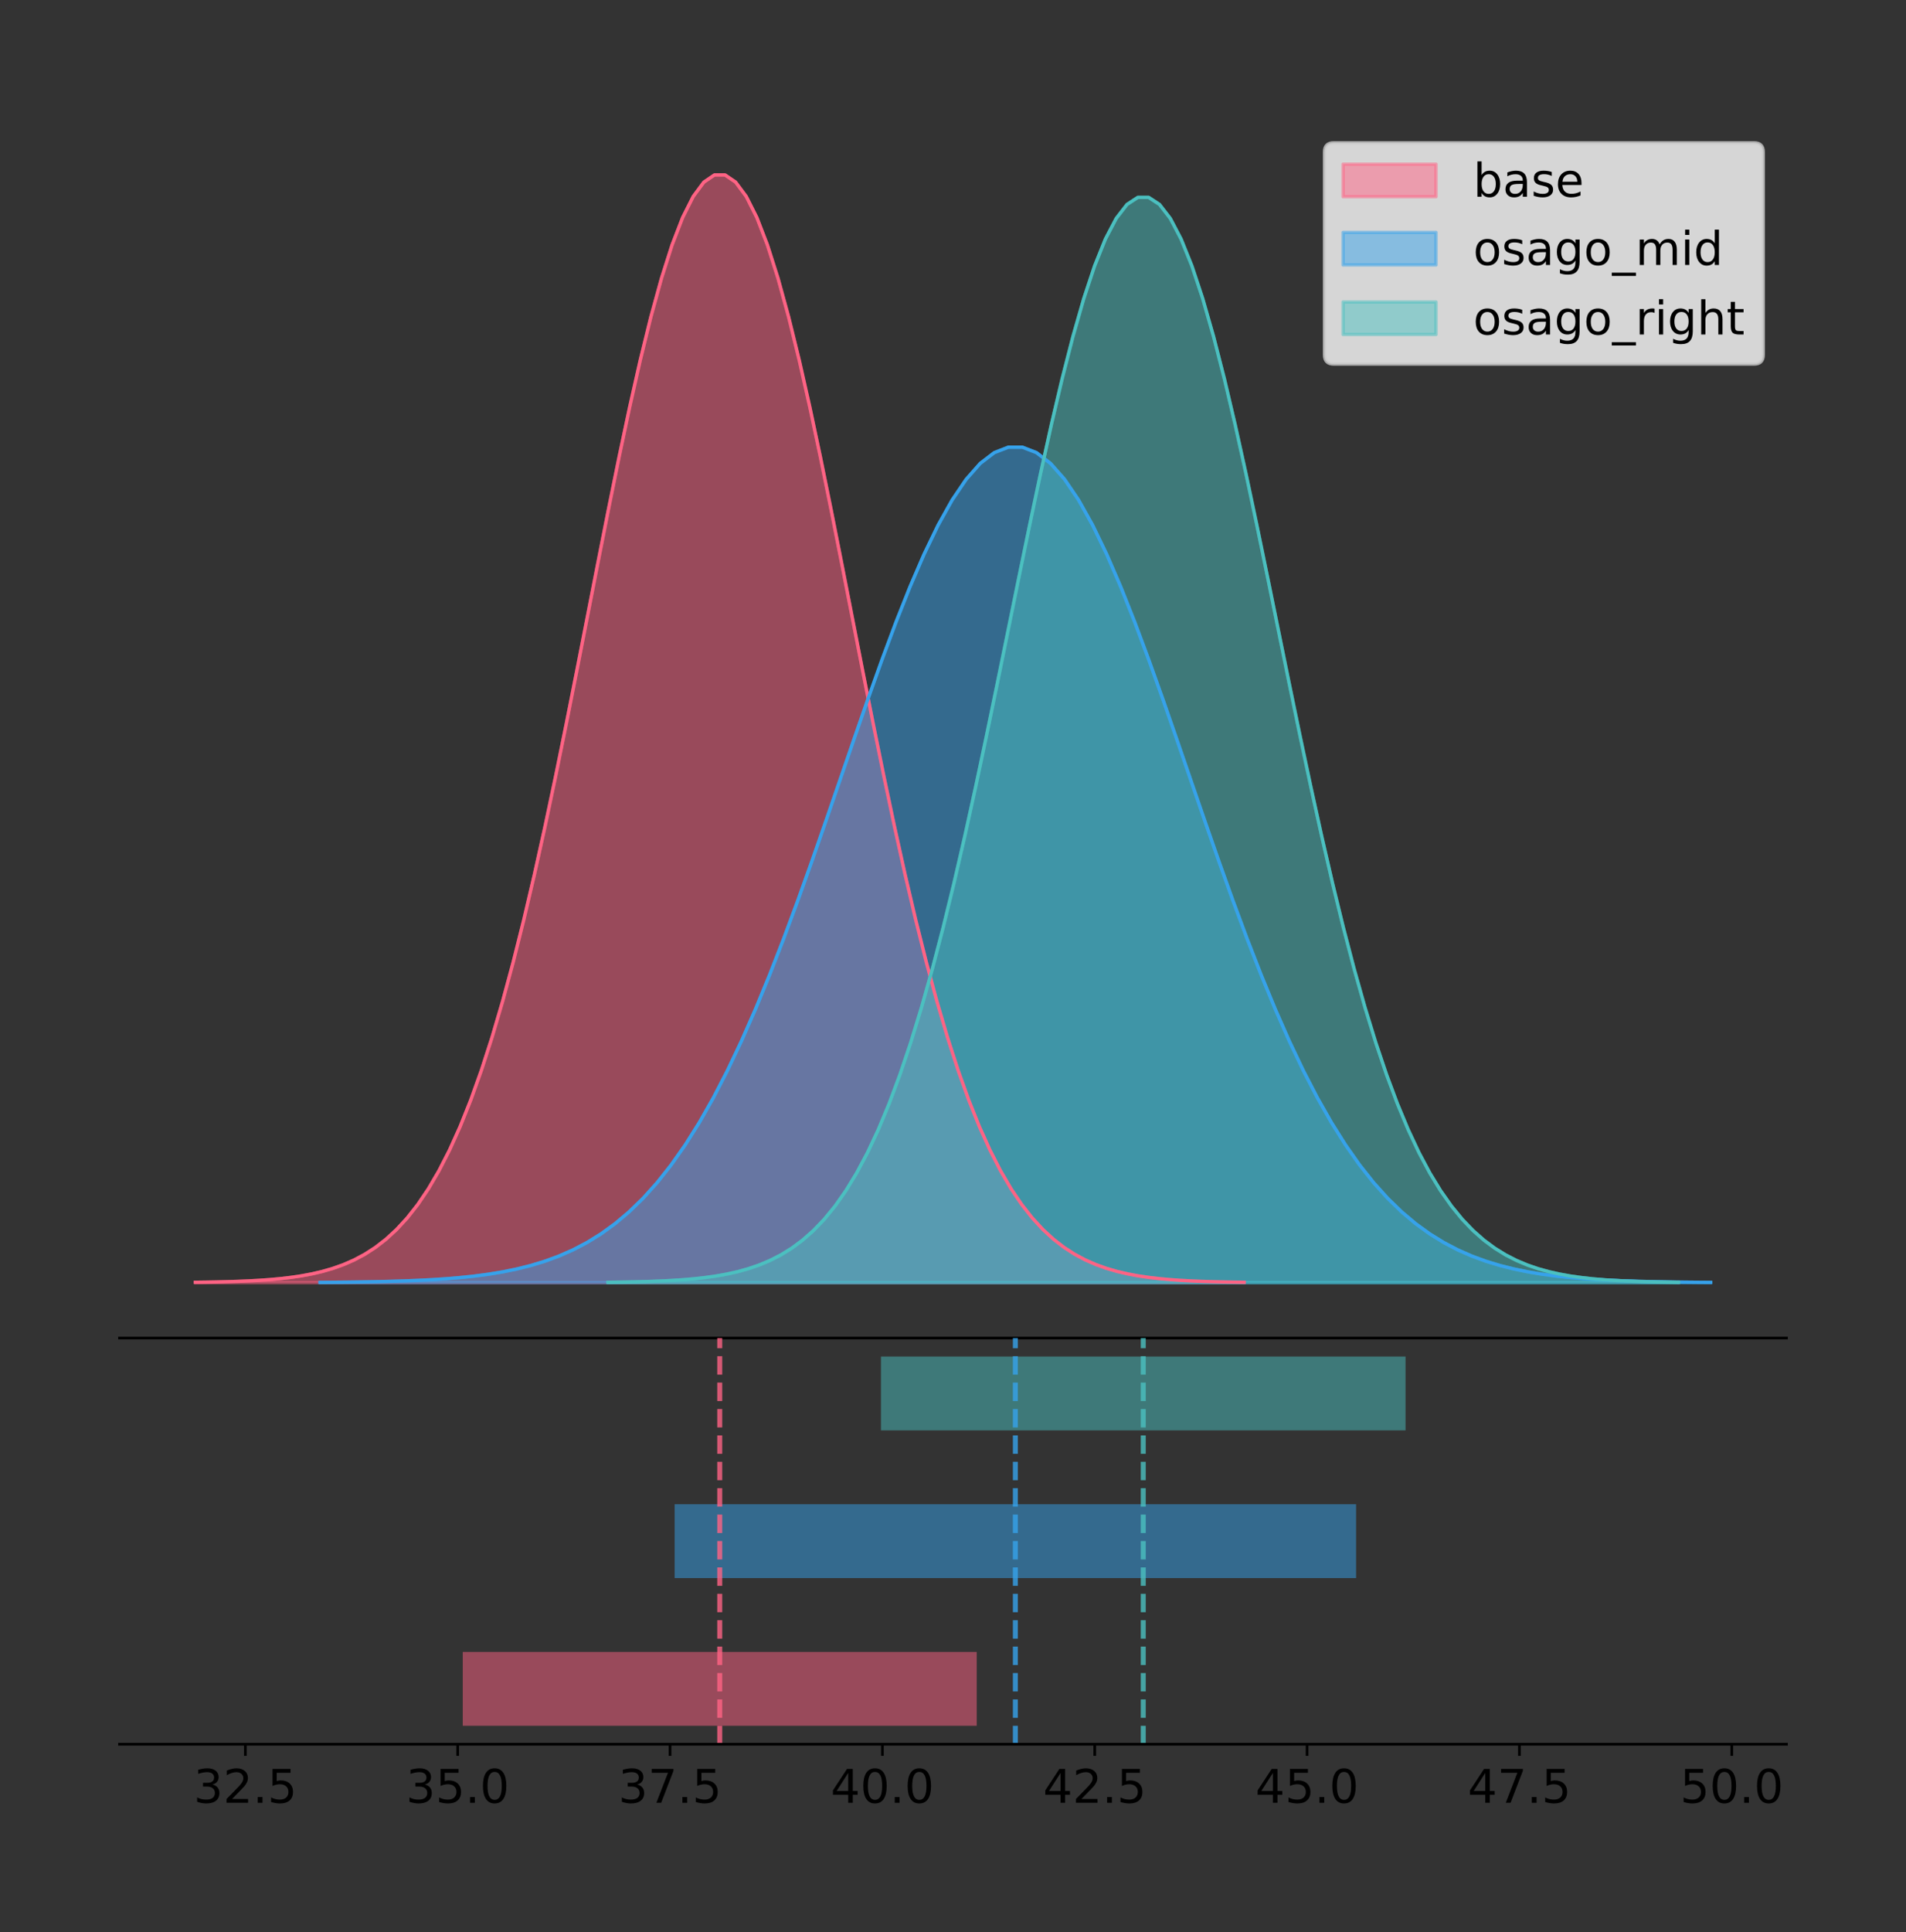 <?xml version="1.0" encoding="utf-8" standalone="no"?>
<!DOCTYPE svg PUBLIC "-//W3C//DTD SVG 1.1//EN"
  "http://www.w3.org/Graphics/SVG/1.1/DTD/svg11.dtd">
<!-- Created with matplotlib (https://matplotlib.org/) -->
<svg height="581.789pt" version="1.1" viewBox="0 0 574.2 581.789" width="574.2pt" xmlns="http://www.w3.org/2000/svg" xmlns:xlink="http://www.w3.org/1999/xlink">
 <rect x="0" y="0" width="574.2" height="581.789" fill="#333333" stroke="none"/>
 <defs>
  <style type="text/css">
*{stroke-linecap:butt;stroke-linejoin:round;}
  </style>
 </defs>
 <g id="figure_1">
  <g id="patch_1">
   <path d="M 0 581.789 
L 574.2 581.789 
L 574.2 0 
L 0 0 
z
" style="fill:none;"/>
  </g>
  <g id="axes_1">
   <g id="patch_2">
    <path d="M 36 402.93 
L 538.2 402.93 
L 538.2 36 
L 36 36 
z
" style="fill:none;"/>
   </g>
   <g id="PolyCollection_1">
    <defs>
     <path d="M 58.827 -195.538 
L 58.827 -195.65 
L 62.019 -195.692 
L 65.211 -195.749 
L 68.403 -195.825 
L 71.595 -195.925 
L 74.787 -196.058 
L 77.979 -196.23 
L 81.171 -196.455 
L 84.363 -196.744 
L 87.555 -197.115 
L 90.747 -197.585 
L 93.939 -198.179 
L 97.131 -198.923 
L 100.323 -199.848 
L 103.515 -200.99 
L 106.707 -202.39 
L 109.898 -204.093 
L 113.09 -206.151 
L 116.282 -208.617 
L 119.474 -211.552 
L 122.666 -215.017 
L 125.858 -219.078 
L 129.05 -223.801 
L 132.242 -229.25 
L 135.434 -235.488 
L 138.626 -242.572 
L 141.818 -250.552 
L 145.01 -259.468 
L 148.202 -269.344 
L 151.394 -280.192 
L 154.586 -292.002 
L 157.778 -304.744 
L 160.97 -318.365 
L 164.162 -332.786 
L 167.354 -347.901 
L 170.545 -363.58 
L 173.737 -379.667 
L 176.929 -395.98 
L 180.121 -412.318 
L 183.313 -428.462 
L 186.505 -444.18 
L 189.697 -459.23 
L 192.889 -473.372 
L 196.081 -486.366 
L 199.273 -497.987 
L 202.465 -508.025 
L 205.657 -516.294 
L 208.849 -522.64 
L 212.041 -526.94 
L 215.233 -529.111 
L 218.425 -529.111 
L 221.617 -526.94 
L 224.809 -522.64 
L 228.001 -516.294 
L 231.193 -508.025 
L 234.384 -497.987 
L 237.576 -486.366 
L 240.768 -473.372 
L 243.96 -459.23 
L 247.152 -444.18 
L 250.344 -428.462 
L 253.536 -412.318 
L 256.728 -395.98 
L 259.92 -379.667 
L 263.112 -363.58 
L 266.304 -347.901 
L 269.496 -332.786 
L 272.688 -318.365 
L 275.88 -304.744 
L 279.072 -292.002 
L 282.264 -280.192 
L 285.456 -269.344 
L 288.648 -259.468 
L 291.84 -250.552 
L 295.032 -242.572 
L 298.223 -235.488 
L 301.415 -229.25 
L 304.607 -223.801 
L 307.799 -219.078 
L 310.991 -215.017 
L 314.183 -211.552 
L 317.375 -208.617 
L 320.567 -206.151 
L 323.759 -204.093 
L 326.951 -202.39 
L 330.143 -200.99 
L 333.335 -199.848 
L 336.527 -198.923 
L 339.719 -198.179 
L 342.911 -197.585 
L 346.103 -197.115 
L 349.295 -196.744 
L 352.487 -196.455 
L 355.679 -196.23 
L 358.87 -196.058 
L 362.062 -195.925 
L 365.254 -195.825 
L 368.446 -195.749 
L 371.638 -195.692 
L 374.83 -195.65 
L 374.83 -195.538 
L 374.83 -195.538 
L 371.638 -195.538 
L 368.446 -195.538 
L 365.254 -195.538 
L 362.062 -195.538 
L 358.87 -195.538 
L 355.679 -195.538 
L 352.487 -195.538 
L 349.295 -195.538 
L 346.103 -195.538 
L 342.911 -195.538 
L 339.719 -195.538 
L 336.527 -195.538 
L 333.335 -195.538 
L 330.143 -195.538 
L 326.951 -195.538 
L 323.759 -195.538 
L 320.567 -195.538 
L 317.375 -195.538 
L 314.183 -195.538 
L 310.991 -195.538 
L 307.799 -195.538 
L 304.607 -195.538 
L 301.415 -195.538 
L 298.223 -195.538 
L 295.032 -195.538 
L 291.84 -195.538 
L 288.648 -195.538 
L 285.456 -195.538 
L 282.264 -195.538 
L 279.072 -195.538 
L 275.88 -195.538 
L 272.688 -195.538 
L 269.496 -195.538 
L 266.304 -195.538 
L 263.112 -195.538 
L 259.92 -195.538 
L 256.728 -195.538 
L 253.536 -195.538 
L 250.344 -195.538 
L 247.152 -195.538 
L 243.96 -195.538 
L 240.768 -195.538 
L 237.576 -195.538 
L 234.384 -195.538 
L 231.193 -195.538 
L 228.001 -195.538 
L 224.809 -195.538 
L 221.617 -195.538 
L 218.425 -195.538 
L 215.233 -195.538 
L 212.041 -195.538 
L 208.849 -195.538 
L 205.657 -195.538 
L 202.465 -195.538 
L 199.273 -195.538 
L 196.081 -195.538 
L 192.889 -195.538 
L 189.697 -195.538 
L 186.505 -195.538 
L 183.313 -195.538 
L 180.121 -195.538 
L 176.929 -195.538 
L 173.737 -195.538 
L 170.545 -195.538 
L 167.354 -195.538 
L 164.162 -195.538 
L 160.97 -195.538 
L 157.778 -195.538 
L 154.586 -195.538 
L 151.394 -195.538 
L 148.202 -195.538 
L 145.01 -195.538 
L 141.818 -195.538 
L 138.626 -195.538 
L 135.434 -195.538 
L 132.242 -195.538 
L 129.05 -195.538 
L 125.858 -195.538 
L 122.666 -195.538 
L 119.474 -195.538 
L 116.282 -195.538 
L 113.09 -195.538 
L 109.898 -195.538 
L 106.707 -195.538 
L 103.515 -195.538 
L 100.323 -195.538 
L 97.131 -195.538 
L 93.939 -195.538 
L 90.747 -195.538 
L 87.555 -195.538 
L 84.363 -195.538 
L 81.171 -195.538 
L 77.979 -195.538 
L 74.787 -195.538 
L 71.595 -195.538 
L 68.403 -195.538 
L 65.211 -195.538 
L 62.019 -195.538 
L 58.827 -195.538 
z
" id="mf82c17cb49" style="stroke:#ff6384;stroke-opacity:0.5;"/>
    </defs>
    <g clip-path="url(#p38c14521b7)">
     <use style="fill:#ff6384;fill-opacity:0.5;stroke:#ff6384;stroke-opacity:0.5;" x="0" xlink:href="#mf82c17cb49" y="581.789"/>
    </g>
   </g>
   <g id="PolyCollection_2">
    <defs>
     <path d="M 96.403 -195.538 
L 96.403 -195.622 
L 100.635 -195.654 
L 104.867 -195.697 
L 109.099 -195.754 
L 113.331 -195.83 
L 117.563 -195.93 
L 121.795 -196.06 
L 126.027 -196.23 
L 130.259 -196.448 
L 134.491 -196.727 
L 138.723 -197.082 
L 142.955 -197.53 
L 147.187 -198.091 
L 151.419 -198.789 
L 155.651 -199.65 
L 159.883 -200.706 
L 164.115 -201.991 
L 168.347 -203.542 
L 172.579 -205.403 
L 176.811 -207.616 
L 181.043 -210.23 
L 185.275 -213.293 
L 189.507 -216.855 
L 193.739 -220.965 
L 197.971 -225.67 
L 202.203 -231.013 
L 206.435 -237.032 
L 210.667 -243.756 
L 214.899 -251.205 
L 219.131 -259.387 
L 223.363 -268.295 
L 227.595 -277.906 
L 231.827 -288.179 
L 236.059 -299.055 
L 240.291 -310.456 
L 244.523 -322.282 
L 248.755 -334.415 
L 252.987 -346.719 
L 257.219 -359.042 
L 261.451 -371.218 
L 265.683 -383.073 
L 269.915 -394.425 
L 274.148 -405.091 
L 278.38 -414.891 
L 282.612 -423.656 
L 286.844 -431.227 
L 291.076 -437.464 
L 295.308 -442.25 
L 299.54 -445.494 
L 303.772 -447.131 
L 308.004 -447.131 
L 312.236 -445.494 
L 316.468 -442.25 
L 320.7 -437.464 
L 324.932 -431.227 
L 329.164 -423.656 
L 333.396 -414.891 
L 337.628 -405.091 
L 341.86 -394.425 
L 346.092 -383.073 
L 350.324 -371.218 
L 354.556 -359.042 
L 358.788 -346.719 
L 363.02 -334.415 
L 367.252 -322.282 
L 371.484 -310.456 
L 375.716 -299.055 
L 379.948 -288.179 
L 384.18 -277.906 
L 388.412 -268.295 
L 392.644 -259.387 
L 396.876 -251.205 
L 401.108 -243.756 
L 405.34 -237.032 
L 409.572 -231.013 
L 413.804 -225.67 
L 418.036 -220.965 
L 422.268 -216.855 
L 426.5 -213.293 
L 430.732 -210.23 
L 434.964 -207.616 
L 439.196 -205.403 
L 443.428 -203.542 
L 447.66 -201.991 
L 451.892 -200.706 
L 456.124 -199.65 
L 460.356 -198.789 
L 464.588 -198.091 
L 468.82 -197.53 
L 473.053 -197.082 
L 477.285 -196.727 
L 481.517 -196.448 
L 485.749 -196.23 
L 489.981 -196.06 
L 494.213 -195.93 
L 498.445 -195.83 
L 502.677 -195.754 
L 506.909 -195.697 
L 511.141 -195.654 
L 515.373 -195.622 
L 515.373 -195.538 
L 515.373 -195.538 
L 511.141 -195.538 
L 506.909 -195.538 
L 502.677 -195.538 
L 498.445 -195.538 
L 494.213 -195.538 
L 489.981 -195.538 
L 485.749 -195.538 
L 481.517 -195.538 
L 477.285 -195.538 
L 473.053 -195.538 
L 468.82 -195.538 
L 464.588 -195.538 
L 460.356 -195.538 
L 456.124 -195.538 
L 451.892 -195.538 
L 447.66 -195.538 
L 443.428 -195.538 
L 439.196 -195.538 
L 434.964 -195.538 
L 430.732 -195.538 
L 426.5 -195.538 
L 422.268 -195.538 
L 418.036 -195.538 
L 413.804 -195.538 
L 409.572 -195.538 
L 405.34 -195.538 
L 401.108 -195.538 
L 396.876 -195.538 
L 392.644 -195.538 
L 388.412 -195.538 
L 384.18 -195.538 
L 379.948 -195.538 
L 375.716 -195.538 
L 371.484 -195.538 
L 367.252 -195.538 
L 363.02 -195.538 
L 358.788 -195.538 
L 354.556 -195.538 
L 350.324 -195.538 
L 346.092 -195.538 
L 341.86 -195.538 
L 337.628 -195.538 
L 333.396 -195.538 
L 329.164 -195.538 
L 324.932 -195.538 
L 320.7 -195.538 
L 316.468 -195.538 
L 312.236 -195.538 
L 308.004 -195.538 
L 303.772 -195.538 
L 299.54 -195.538 
L 295.308 -195.538 
L 291.076 -195.538 
L 286.844 -195.538 
L 282.612 -195.538 
L 278.38 -195.538 
L 274.148 -195.538 
L 269.915 -195.538 
L 265.683 -195.538 
L 261.451 -195.538 
L 257.219 -195.538 
L 252.987 -195.538 
L 248.755 -195.538 
L 244.523 -195.538 
L 240.291 -195.538 
L 236.059 -195.538 
L 231.827 -195.538 
L 227.595 -195.538 
L 223.363 -195.538 
L 219.131 -195.538 
L 214.899 -195.538 
L 210.667 -195.538 
L 206.435 -195.538 
L 202.203 -195.538 
L 197.971 -195.538 
L 193.739 -195.538 
L 189.507 -195.538 
L 185.275 -195.538 
L 181.043 -195.538 
L 176.811 -195.538 
L 172.579 -195.538 
L 168.347 -195.538 
L 164.115 -195.538 
L 159.883 -195.538 
L 155.651 -195.538 
L 151.419 -195.538 
L 147.187 -195.538 
L 142.955 -195.538 
L 138.723 -195.538 
L 134.491 -195.538 
L 130.259 -195.538 
L 126.027 -195.538 
L 121.795 -195.538 
L 117.563 -195.538 
L 113.331 -195.538 
L 109.099 -195.538 
L 104.867 -195.538 
L 100.635 -195.538 
L 96.403 -195.538 
z
" id="mfc9907e28f" style="stroke:#36a2eb;stroke-opacity:0.5;"/>
    </defs>
    <g clip-path="url(#p38c14521b7)">
     <use style="fill:#36a2eb;fill-opacity:0.5;stroke:#36a2eb;stroke-opacity:0.5;" x="0" xlink:href="#mfc9907e28f" y="581.789"/>
    </g>
   </g>
   <g id="PolyCollection_3">
    <defs>
     <path d="M 183.148 -195.538 
L 183.148 -195.648 
L 186.405 -195.689 
L 189.663 -195.745 
L 192.921 -195.819 
L 196.179 -195.917 
L 199.437 -196.047 
L 202.695 -196.216 
L 205.953 -196.436 
L 209.211 -196.72 
L 212.469 -197.083 
L 215.727 -197.544 
L 218.985 -198.126 
L 222.242 -198.854 
L 225.5 -199.761 
L 228.758 -200.88 
L 232.016 -202.251 
L 235.274 -203.92 
L 238.532 -205.936 
L 241.79 -208.352 
L 245.048 -211.227 
L 248.306 -214.623 
L 251.564 -218.601 
L 254.822 -223.228 
L 258.079 -228.567 
L 261.337 -234.679 
L 264.595 -241.62 
L 267.853 -249.439 
L 271.111 -258.173 
L 274.369 -267.85 
L 277.627 -278.478 
L 280.885 -290.049 
L 284.143 -302.533 
L 287.401 -315.879 
L 290.659 -330.007 
L 293.916 -344.816 
L 297.174 -360.178 
L 300.432 -375.939 
L 303.69 -391.922 
L 306.948 -407.929 
L 310.206 -423.747 
L 313.464 -439.146 
L 316.722 -453.892 
L 319.98 -467.747 
L 323.238 -480.478 
L 326.496 -491.863 
L 329.753 -501.698 
L 333.011 -509.8 
L 336.269 -516.017 
L 339.527 -520.23 
L 342.785 -522.357 
L 346.043 -522.357 
L 349.301 -520.23 
L 352.559 -516.017 
L 355.817 -509.8 
L 359.075 -501.698 
L 362.333 -491.863 
L 365.59 -480.478 
L 368.848 -467.747 
L 372.106 -453.892 
L 375.364 -439.146 
L 378.622 -423.747 
L 381.88 -407.929 
L 385.138 -391.922 
L 388.396 -375.939 
L 391.654 -360.178 
L 394.912 -344.816 
L 398.17 -330.007 
L 401.427 -315.879 
L 404.685 -302.533 
L 407.943 -290.049 
L 411.201 -278.478 
L 414.459 -267.85 
L 417.717 -258.173 
L 420.975 -249.439 
L 424.233 -241.62 
L 427.491 -234.679 
L 430.749 -228.567 
L 434.007 -223.228 
L 437.264 -218.601 
L 440.522 -214.623 
L 443.78 -211.227 
L 447.038 -208.352 
L 450.296 -205.936 
L 453.554 -203.92 
L 456.812 -202.251 
L 460.07 -200.88 
L 463.328 -199.761 
L 466.586 -198.854 
L 469.844 -198.126 
L 473.101 -197.544 
L 476.359 -197.083 
L 479.617 -196.72 
L 482.875 -196.436 
L 486.133 -196.216 
L 489.391 -196.047 
L 492.649 -195.917 
L 495.907 -195.819 
L 499.165 -195.745 
L 502.423 -195.689 
L 505.681 -195.648 
L 505.681 -195.538 
L 505.681 -195.538 
L 502.423 -195.538 
L 499.165 -195.538 
L 495.907 -195.538 
L 492.649 -195.538 
L 489.391 -195.538 
L 486.133 -195.538 
L 482.875 -195.538 
L 479.617 -195.538 
L 476.359 -195.538 
L 473.101 -195.538 
L 469.844 -195.538 
L 466.586 -195.538 
L 463.328 -195.538 
L 460.07 -195.538 
L 456.812 -195.538 
L 453.554 -195.538 
L 450.296 -195.538 
L 447.038 -195.538 
L 443.78 -195.538 
L 440.522 -195.538 
L 437.264 -195.538 
L 434.007 -195.538 
L 430.749 -195.538 
L 427.491 -195.538 
L 424.233 -195.538 
L 420.975 -195.538 
L 417.717 -195.538 
L 414.459 -195.538 
L 411.201 -195.538 
L 407.943 -195.538 
L 404.685 -195.538 
L 401.427 -195.538 
L 398.17 -195.538 
L 394.912 -195.538 
L 391.654 -195.538 
L 388.396 -195.538 
L 385.138 -195.538 
L 381.88 -195.538 
L 378.622 -195.538 
L 375.364 -195.538 
L 372.106 -195.538 
L 368.848 -195.538 
L 365.59 -195.538 
L 362.333 -195.538 
L 359.075 -195.538 
L 355.817 -195.538 
L 352.559 -195.538 
L 349.301 -195.538 
L 346.043 -195.538 
L 342.785 -195.538 
L 339.527 -195.538 
L 336.269 -195.538 
L 333.011 -195.538 
L 329.753 -195.538 
L 326.496 -195.538 
L 323.238 -195.538 
L 319.98 -195.538 
L 316.722 -195.538 
L 313.464 -195.538 
L 310.206 -195.538 
L 306.948 -195.538 
L 303.69 -195.538 
L 300.432 -195.538 
L 297.174 -195.538 
L 293.916 -195.538 
L 290.659 -195.538 
L 287.401 -195.538 
L 284.143 -195.538 
L 280.885 -195.538 
L 277.627 -195.538 
L 274.369 -195.538 
L 271.111 -195.538 
L 267.853 -195.538 
L 264.595 -195.538 
L 261.337 -195.538 
L 258.079 -195.538 
L 254.822 -195.538 
L 251.564 -195.538 
L 248.306 -195.538 
L 245.048 -195.538 
L 241.79 -195.538 
L 238.532 -195.538 
L 235.274 -195.538 
L 232.016 -195.538 
L 228.758 -195.538 
L 225.5 -195.538 
L 222.242 -195.538 
L 218.985 -195.538 
L 215.727 -195.538 
L 212.469 -195.538 
L 209.211 -195.538 
L 205.953 -195.538 
L 202.695 -195.538 
L 199.437 -195.538 
L 196.179 -195.538 
L 192.921 -195.538 
L 189.663 -195.538 
L 186.405 -195.538 
L 183.148 -195.538 
z
" id="m8d8c937b98" style="stroke:#4bc0c0;stroke-opacity:0.5;"/>
    </defs>
    <g clip-path="url(#p38c14521b7)">
     <use style="fill:#4bc0c0;fill-opacity:0.5;stroke:#4bc0c0;stroke-opacity:0.5;" x="0" xlink:href="#m8d8c937b98" y="581.789"/>
    </g>
   </g>
   <g id="line2d_1">
    <path clip-path="url(#p38c14521b7)" d="M 58.827 386.139 
L 62.019 386.097 
L 65.211 386.04 
L 68.403 385.965 
L 71.595 385.864 
L 74.787 385.732 
L 77.979 385.559 
L 81.171 385.334 
L 84.363 385.045 
L 87.555 384.675 
L 90.747 384.204 
L 93.939 383.61 
L 97.131 382.867 
L 100.323 381.941 
L 103.515 380.799 
L 106.707 379.399 
L 109.898 377.696 
L 113.09 375.639 
L 116.282 373.172 
L 119.474 370.238 
L 122.666 366.772 
L 125.858 362.711 
L 129.05 357.989 
L 132.242 352.539 
L 135.434 346.301 
L 138.626 339.217 
L 141.818 331.237 
L 145.01 322.322 
L 148.202 312.445 
L 151.394 301.597 
L 154.586 289.787 
L 157.778 277.045 
L 160.97 263.424 
L 164.162 249.004 
L 167.354 233.888 
L 170.545 218.209 
L 173.737 202.123 
L 176.929 185.809 
L 180.121 169.471 
L 183.313 153.327 
L 186.505 137.61 
L 189.697 122.559 
L 192.889 108.418 
L 196.081 95.423 
L 199.273 83.803 
L 202.465 73.765 
L 205.657 65.495 
L 208.849 59.15 
L 212.041 54.85 
L 215.233 52.679 
L 218.425 52.679 
L 221.617 54.85 
L 224.809 59.15 
L 228.001 65.495 
L 231.193 73.765 
L 234.384 83.803 
L 237.576 95.423 
L 240.768 108.418 
L 243.96 122.559 
L 247.152 137.61 
L 250.344 153.327 
L 253.536 169.471 
L 256.728 185.809 
L 259.92 202.123 
L 263.112 218.209 
L 266.304 233.888 
L 269.496 249.004 
L 272.688 263.424 
L 275.88 277.045 
L 279.072 289.787 
L 282.264 301.597 
L 285.456 312.445 
L 288.648 322.322 
L 291.84 331.237 
L 295.032 339.217 
L 298.223 346.301 
L 301.415 352.539 
L 304.607 357.989 
L 307.799 362.711 
L 310.991 366.772 
L 314.183 370.238 
L 317.375 373.172 
L 320.567 375.639 
L 323.759 377.696 
L 326.951 379.399 
L 330.143 380.799 
L 333.335 381.941 
L 336.527 382.867 
L 339.719 383.61 
L 342.911 384.204 
L 346.103 384.675 
L 349.295 385.045 
L 352.487 385.334 
L 355.679 385.559 
L 358.87 385.732 
L 362.062 385.864 
L 365.254 385.965 
L 368.446 386.04 
L 371.638 386.097 
L 374.83 386.139 
" style="fill:none;stroke:#ff6384;stroke-linecap:square;"/>
   </g>
   <g id="line2d_2">
    <path clip-path="url(#p38c14521b7)" d="M 96.403 386.167 
L 100.635 386.135 
L 104.867 386.092 
L 109.099 386.035 
L 113.331 385.959 
L 117.563 385.859 
L 121.795 385.729 
L 126.027 385.56 
L 130.259 385.342 
L 134.491 385.062 
L 138.723 384.707 
L 142.955 384.259 
L 147.187 383.698 
L 151.419 383.001 
L 155.651 382.139 
L 159.883 381.083 
L 164.115 379.799 
L 168.347 378.247 
L 172.579 376.387 
L 176.811 374.173 
L 181.043 371.56 
L 185.275 368.497 
L 189.507 364.935 
L 193.739 360.825 
L 197.971 356.12 
L 202.203 350.776 
L 206.435 344.757 
L 210.667 338.033 
L 214.899 330.584 
L 219.131 322.402 
L 223.363 313.495 
L 227.595 303.884 
L 231.827 293.61 
L 236.059 282.734 
L 240.291 271.333 
L 244.523 259.507 
L 248.755 247.374 
L 252.987 235.07 
L 257.219 222.748 
L 261.451 210.571 
L 265.683 198.716 
L 269.915 187.365 
L 274.148 176.699 
L 278.38 166.898 
L 282.612 158.133 
L 286.844 150.562 
L 291.076 144.325 
L 295.308 139.539 
L 299.54 136.296 
L 303.772 134.658 
L 308.004 134.658 
L 312.236 136.296 
L 316.468 139.539 
L 320.7 144.325 
L 324.932 150.562 
L 329.164 158.133 
L 333.396 166.898 
L 337.628 176.699 
L 341.86 187.365 
L 346.092 198.716 
L 350.324 210.571 
L 354.556 222.748 
L 358.788 235.07 
L 363.02 247.374 
L 367.252 259.507 
L 371.484 271.333 
L 375.716 282.734 
L 379.948 293.61 
L 384.18 303.884 
L 388.412 313.495 
L 392.644 322.402 
L 396.876 330.584 
L 401.108 338.033 
L 405.34 344.757 
L 409.572 350.776 
L 413.804 356.12 
L 418.036 360.825 
L 422.268 364.935 
L 426.5 368.497 
L 430.732 371.56 
L 434.964 374.173 
L 439.196 376.387 
L 443.428 378.247 
L 447.66 379.799 
L 451.892 381.083 
L 456.124 382.139 
L 460.356 383.001 
L 464.588 383.698 
L 468.82 384.259 
L 473.053 384.707 
L 477.285 385.062 
L 481.517 385.342 
L 485.749 385.56 
L 489.981 385.729 
L 494.213 385.859 
L 498.445 385.959 
L 502.677 386.035 
L 506.909 386.092 
L 511.141 386.135 
L 515.373 386.167 
" style="fill:none;stroke:#36a2eb;stroke-linecap:square;"/>
   </g>
   <g id="line2d_3">
    <path clip-path="url(#p38c14521b7)" d="M 183.148 386.142 
L 186.405 386.1 
L 189.663 386.045 
L 192.921 385.97 
L 196.179 385.872 
L 199.437 385.742 
L 202.695 385.573 
L 205.953 385.353 
L 209.211 385.069 
L 212.469 384.707 
L 215.727 384.246 
L 218.985 383.664 
L 222.242 382.935 
L 225.5 382.029 
L 228.758 380.91 
L 232.016 379.538 
L 235.274 377.869 
L 238.532 375.854 
L 241.79 373.437 
L 245.048 370.562 
L 248.306 367.167 
L 251.564 363.188 
L 254.822 358.561 
L 258.079 353.222 
L 261.337 347.11 
L 264.595 340.169 
L 267.853 332.351 
L 271.111 323.616 
L 274.369 313.939 
L 277.627 303.311 
L 280.885 291.74 
L 284.143 279.256 
L 287.401 265.911 
L 290.659 251.782 
L 293.916 236.973 
L 297.174 221.611 
L 300.432 205.85 
L 303.69 189.867 
L 306.948 173.86 
L 310.206 158.043 
L 313.464 142.644 
L 316.722 127.898 
L 319.98 114.043 
L 323.238 101.311 
L 326.496 89.926 
L 329.753 80.091 
L 333.011 71.989 
L 336.269 65.772 
L 339.527 61.559 
L 342.785 59.432 
L 346.043 59.432 
L 349.301 61.559 
L 352.559 65.772 
L 355.817 71.989 
L 359.075 80.091 
L 362.333 89.926 
L 365.59 101.311 
L 368.848 114.043 
L 372.106 127.898 
L 375.364 142.644 
L 378.622 158.043 
L 381.88 173.86 
L 385.138 189.867 
L 388.396 205.85 
L 391.654 221.611 
L 394.912 236.973 
L 398.17 251.782 
L 401.427 265.911 
L 404.685 279.256 
L 407.943 291.74 
L 411.201 303.311 
L 414.459 313.939 
L 417.717 323.616 
L 420.975 332.351 
L 424.233 340.169 
L 427.491 347.11 
L 430.749 353.222 
L 434.007 358.561 
L 437.264 363.188 
L 440.522 367.167 
L 443.78 370.562 
L 447.038 373.437 
L 450.296 375.854 
L 453.554 377.869 
L 456.812 379.538 
L 460.07 380.91 
L 463.328 382.029 
L 466.586 382.935 
L 469.844 383.664 
L 473.101 384.246 
L 476.359 384.707 
L 479.617 385.069 
L 482.875 385.353 
L 486.133 385.573 
L 489.391 385.742 
L 492.649 385.872 
L 495.907 385.97 
L 499.165 386.045 
L 502.423 386.1 
L 505.681 386.142 
" style="fill:none;stroke:#4bc0c0;stroke-linecap:square;"/>
   </g>
   <g id="patch_3">
    <path d="M 36 402.93 
L 538.2 402.93 
" style="fill:none;stroke:#000000;stroke-linecap:square;stroke-linejoin:miter;stroke-width:0.8;"/>
   </g>
   <g id="legend_1">
    <g id="patch_4">
     <path d="M 401.814 109.627 
L 528.4 109.627 
Q 531.2 109.627 531.2 106.827 
L 531.2 45.8 
Q 531.2 43 528.4 43 
L 401.814 43 
Q 399.014 43 399.014 45.8 
L 399.014 106.827 
Q 399.014 109.627 401.814 109.627 
z
" style="fill:#ffffff;opacity:0.8;stroke:#cccccc;stroke-linejoin:miter;"/>
    </g>
    <g id="patch_5">
     <path d="M 404.614 59.238 
L 432.614 59.238 
L 432.614 49.438 
L 404.614 49.438 
z
" style="fill:#ff6384;opacity:0.5;stroke:#ff6384;stroke-linejoin:miter;"/>
    </g>
    <g id="text_1">
     <!-- base -->
     <defs>
      <path d="M 48.688 27.297 
Q 48.688 37.203 44.609 42.844 
Q 40.531 48.484 33.406 48.484 
Q 26.266 48.484 22.188 42.844 
Q 18.109 37.203 18.109 27.297 
Q 18.109 17.391 22.188 11.75 
Q 26.266 6.109 33.406 6.109 
Q 40.531 6.109 44.609 11.75 
Q 48.688 17.391 48.688 27.297 
z
M 18.109 46.391 
Q 20.953 51.266 25.266 53.625 
Q 29.594 56 35.594 56 
Q 45.562 56 51.781 48.094 
Q 58.016 40.188 58.016 27.297 
Q 58.016 14.406 51.781 6.484 
Q 45.562 -1.422 35.594 -1.422 
Q 29.594 -1.422 25.266 0.953 
Q 20.953 3.328 18.109 8.203 
L 18.109 0 
L 9.078 0 
L 9.078 75.984 
L 18.109 75.984 
z
" id="DejaVuSans-98"/>
      <path d="M 34.281 27.484 
Q 23.391 27.484 19.188 25 
Q 14.984 22.516 14.984 16.5 
Q 14.984 11.719 18.141 8.906 
Q 21.297 6.109 26.703 6.109 
Q 34.188 6.109 38.703 11.406 
Q 43.219 16.703 43.219 25.484 
L 43.219 27.484 
z
M 52.203 31.203 
L 52.203 0 
L 43.219 0 
L 43.219 8.297 
Q 40.141 3.328 35.547 0.953 
Q 30.953 -1.422 24.312 -1.422 
Q 15.922 -1.422 10.953 3.297 
Q 6 8.016 6 15.922 
Q 6 25.141 12.172 29.828 
Q 18.359 34.516 30.609 34.516 
L 43.219 34.516 
L 43.219 35.406 
Q 43.219 41.609 39.141 45 
Q 35.062 48.391 27.688 48.391 
Q 23 48.391 18.547 47.266 
Q 14.109 46.141 10.016 43.891 
L 10.016 52.203 
Q 14.938 54.109 19.578 55.047 
Q 24.219 56 28.609 56 
Q 40.484 56 46.344 49.844 
Q 52.203 43.703 52.203 31.203 
z
" id="DejaVuSans-97"/>
      <path d="M 44.281 53.078 
L 44.281 44.578 
Q 40.484 46.531 36.375 47.5 
Q 32.281 48.484 27.875 48.484 
Q 21.188 48.484 17.844 46.438 
Q 14.5 44.391 14.5 40.281 
Q 14.5 37.156 16.891 35.375 
Q 19.281 33.594 26.516 31.984 
L 29.594 31.297 
Q 39.156 29.25 43.188 25.516 
Q 47.219 21.781 47.219 15.094 
Q 47.219 7.469 41.188 3.016 
Q 35.156 -1.422 24.609 -1.422 
Q 20.219 -1.422 15.453 -0.562 
Q 10.688 0.297 5.422 2 
L 5.422 11.281 
Q 10.406 8.688 15.234 7.391 
Q 20.062 6.109 24.812 6.109 
Q 31.156 6.109 34.562 8.281 
Q 37.984 10.453 37.984 14.406 
Q 37.984 18.062 35.516 20.016 
Q 33.062 21.969 24.703 23.781 
L 21.578 24.516 
Q 13.234 26.266 9.516 29.906 
Q 5.812 33.547 5.812 39.891 
Q 5.812 47.609 11.281 51.797 
Q 16.75 56 26.812 56 
Q 31.781 56 36.172 55.266 
Q 40.578 54.547 44.281 53.078 
z
" id="DejaVuSans-115"/>
      <path d="M 56.203 29.594 
L 56.203 25.203 
L 14.891 25.203 
Q 15.484 15.922 20.484 11.062 
Q 25.484 6.203 34.422 6.203 
Q 39.594 6.203 44.453 7.469 
Q 49.312 8.734 54.109 11.281 
L 54.109 2.781 
Q 49.266 0.734 44.188 -0.344 
Q 39.109 -1.422 33.891 -1.422 
Q 20.797 -1.422 13.156 6.188 
Q 5.516 13.812 5.516 26.812 
Q 5.516 40.234 12.766 48.109 
Q 20.016 56 32.328 56 
Q 43.359 56 49.781 48.891 
Q 56.203 41.797 56.203 29.594 
z
M 47.219 32.234 
Q 47.125 39.594 43.094 43.984 
Q 39.062 48.391 32.422 48.391 
Q 24.906 48.391 20.391 44.141 
Q 15.875 39.891 15.188 32.172 
z
" id="DejaVuSans-101"/>
     </defs>
     <g transform="translate(443.814 59.238)scale(0.14 -0.14)">
      <use xlink:href="#DejaVuSans-98"/>
      <use x="63.477" xlink:href="#DejaVuSans-97"/>
      <use x="124.756" xlink:href="#DejaVuSans-115"/>
      <use x="176.855" xlink:href="#DejaVuSans-101"/>
     </g>
    </g>
    <g id="patch_6">
     <path d="M 404.614 79.787 
L 432.614 79.787 
L 432.614 69.987 
L 404.614 69.987 
z
" style="fill:#36a2eb;opacity:0.5;stroke:#36a2eb;stroke-linejoin:miter;"/>
    </g>
    <g id="text_2">
     <!-- osago_mid -->
     <defs>
      <path d="M 30.609 48.391 
Q 23.391 48.391 19.188 42.75 
Q 14.984 37.109 14.984 27.297 
Q 14.984 17.484 19.156 11.844 
Q 23.344 6.203 30.609 6.203 
Q 37.797 6.203 41.984 11.859 
Q 46.188 17.531 46.188 27.297 
Q 46.188 37.016 41.984 42.703 
Q 37.797 48.391 30.609 48.391 
z
M 30.609 56 
Q 42.328 56 49.016 48.375 
Q 55.719 40.766 55.719 27.297 
Q 55.719 13.875 49.016 6.219 
Q 42.328 -1.422 30.609 -1.422 
Q 18.844 -1.422 12.172 6.219 
Q 5.516 13.875 5.516 27.297 
Q 5.516 40.766 12.172 48.375 
Q 18.844 56 30.609 56 
z
" id="DejaVuSans-111"/>
      <path d="M 45.406 27.984 
Q 45.406 37.75 41.375 43.109 
Q 37.359 48.484 30.078 48.484 
Q 22.859 48.484 18.828 43.109 
Q 14.797 37.75 14.797 27.984 
Q 14.797 18.266 18.828 12.891 
Q 22.859 7.516 30.078 7.516 
Q 37.359 7.516 41.375 12.891 
Q 45.406 18.266 45.406 27.984 
z
M 54.391 6.781 
Q 54.391 -7.172 48.188 -13.984 
Q 42 -20.797 29.203 -20.797 
Q 24.469 -20.797 20.266 -20.094 
Q 16.062 -19.391 12.109 -17.922 
L 12.109 -9.188 
Q 16.062 -11.328 19.922 -12.344 
Q 23.781 -13.375 27.781 -13.375 
Q 36.625 -13.375 41.016 -8.766 
Q 45.406 -4.156 45.406 5.172 
L 45.406 9.625 
Q 42.625 4.781 38.281 2.391 
Q 33.938 0 27.875 0 
Q 17.828 0 11.672 7.656 
Q 5.516 15.328 5.516 27.984 
Q 5.516 40.672 11.672 48.328 
Q 17.828 56 27.875 56 
Q 33.938 56 38.281 53.609 
Q 42.625 51.219 45.406 46.391 
L 45.406 54.688 
L 54.391 54.688 
z
" id="DejaVuSans-103"/>
      <path d="M 50.984 -16.609 
L 50.984 -23.578 
L -0.984 -23.578 
L -0.984 -16.609 
z
" id="DejaVuSans-95"/>
      <path d="M 52 44.188 
Q 55.375 50.25 60.062 53.125 
Q 64.75 56 71.094 56 
Q 79.641 56 84.281 50.016 
Q 88.922 44.047 88.922 33.016 
L 88.922 0 
L 79.891 0 
L 79.891 32.719 
Q 79.891 40.578 77.094 44.375 
Q 74.312 48.188 68.609 48.188 
Q 61.625 48.188 57.562 43.547 
Q 53.516 38.922 53.516 30.906 
L 53.516 0 
L 44.484 0 
L 44.484 32.719 
Q 44.484 40.625 41.703 44.406 
Q 38.922 48.188 33.109 48.188 
Q 26.219 48.188 22.156 43.531 
Q 18.109 38.875 18.109 30.906 
L 18.109 0 
L 9.078 0 
L 9.078 54.688 
L 18.109 54.688 
L 18.109 46.188 
Q 21.188 51.219 25.484 53.609 
Q 29.781 56 35.688 56 
Q 41.656 56 45.828 52.969 
Q 50 49.953 52 44.188 
z
" id="DejaVuSans-109"/>
      <path d="M 9.422 54.688 
L 18.406 54.688 
L 18.406 0 
L 9.422 0 
z
M 9.422 75.984 
L 18.406 75.984 
L 18.406 64.594 
L 9.422 64.594 
z
" id="DejaVuSans-105"/>
      <path d="M 45.406 46.391 
L 45.406 75.984 
L 54.391 75.984 
L 54.391 0 
L 45.406 0 
L 45.406 8.203 
Q 42.578 3.328 38.25 0.953 
Q 33.938 -1.422 27.875 -1.422 
Q 17.969 -1.422 11.734 6.484 
Q 5.516 14.406 5.516 27.297 
Q 5.516 40.188 11.734 48.094 
Q 17.969 56 27.875 56 
Q 33.938 56 38.25 53.625 
Q 42.578 51.266 45.406 46.391 
z
M 14.797 27.297 
Q 14.797 17.391 18.875 11.75 
Q 22.953 6.109 30.078 6.109 
Q 37.203 6.109 41.297 11.75 
Q 45.406 17.391 45.406 27.297 
Q 45.406 37.203 41.297 42.844 
Q 37.203 48.484 30.078 48.484 
Q 22.953 48.484 18.875 42.844 
Q 14.797 37.203 14.797 27.297 
z
" id="DejaVuSans-100"/>
     </defs>
     <g transform="translate(443.814 79.787)scale(0.14 -0.14)">
      <use xlink:href="#DejaVuSans-111"/>
      <use x="61.182" xlink:href="#DejaVuSans-115"/>
      <use x="113.281" xlink:href="#DejaVuSans-97"/>
      <use x="174.561" xlink:href="#DejaVuSans-103"/>
      <use x="238.037" xlink:href="#DejaVuSans-111"/>
      <use x="299.219" xlink:href="#DejaVuSans-95"/>
      <use x="349.219" xlink:href="#DejaVuSans-109"/>
      <use x="446.631" xlink:href="#DejaVuSans-105"/>
      <use x="474.414" xlink:href="#DejaVuSans-100"/>
     </g>
    </g>
    <g id="patch_7">
     <path d="M 404.614 100.726 
L 432.614 100.726 
L 432.614 90.926 
L 404.614 90.926 
z
" style="fill:#4bc0c0;opacity:0.5;stroke:#4bc0c0;stroke-linejoin:miter;"/>
    </g>
    <g id="text_3">
     <!-- osago_right -->
     <defs>
      <path d="M 41.109 46.297 
Q 39.594 47.172 37.812 47.578 
Q 36.031 48 33.891 48 
Q 26.266 48 22.188 43.047 
Q 18.109 38.094 18.109 28.812 
L 18.109 0 
L 9.078 0 
L 9.078 54.688 
L 18.109 54.688 
L 18.109 46.188 
Q 20.953 51.172 25.484 53.578 
Q 30.031 56 36.531 56 
Q 37.453 56 38.578 55.875 
Q 39.703 55.766 41.062 55.516 
z
" id="DejaVuSans-114"/>
      <path d="M 54.891 33.016 
L 54.891 0 
L 45.906 0 
L 45.906 32.719 
Q 45.906 40.484 42.875 44.328 
Q 39.844 48.188 33.797 48.188 
Q 26.516 48.188 22.312 43.547 
Q 18.109 38.922 18.109 30.906 
L 18.109 0 
L 9.078 0 
L 9.078 75.984 
L 18.109 75.984 
L 18.109 46.188 
Q 21.344 51.125 25.703 53.562 
Q 30.078 56 35.797 56 
Q 45.219 56 50.047 50.172 
Q 54.891 44.344 54.891 33.016 
z
" id="DejaVuSans-104"/>
      <path d="M 18.312 70.219 
L 18.312 54.688 
L 36.812 54.688 
L 36.812 47.703 
L 18.312 47.703 
L 18.312 18.016 
Q 18.312 11.328 20.141 9.422 
Q 21.969 7.516 27.594 7.516 
L 36.812 7.516 
L 36.812 0 
L 27.594 0 
Q 17.188 0 13.234 3.875 
Q 9.281 7.766 9.281 18.016 
L 9.281 47.703 
L 2.688 47.703 
L 2.688 54.688 
L 9.281 54.688 
L 9.281 70.219 
z
" id="DejaVuSans-116"/>
     </defs>
     <g transform="translate(443.814 100.726)scale(0.14 -0.14)">
      <use xlink:href="#DejaVuSans-111"/>
      <use x="61.182" xlink:href="#DejaVuSans-115"/>
      <use x="113.281" xlink:href="#DejaVuSans-97"/>
      <use x="174.561" xlink:href="#DejaVuSans-103"/>
      <use x="238.037" xlink:href="#DejaVuSans-111"/>
      <use x="299.219" xlink:href="#DejaVuSans-95"/>
      <use x="349.219" xlink:href="#DejaVuSans-114"/>
      <use x="390.332" xlink:href="#DejaVuSans-105"/>
      <use x="418.115" xlink:href="#DejaVuSans-103"/>
      <use x="481.592" xlink:href="#DejaVuSans-104"/>
      <use x="544.971" xlink:href="#DejaVuSans-116"/>
     </g>
    </g>
   </g>
  </g>
  <g id="axes_2">
   <g id="patch_8">
    <path d="M 36 525.24 
L 538.2 525.24 
L 538.2 402.93 
L 36 402.93 
z
" style="fill:none;"/>
   </g>
   <g id="patch_9">
    <path clip-path="url(#p16c81dd54e)" d="M 139.408 519.68 
L 294.249 519.68 
L 294.249 497.442 
L 139.408 497.442 
z
" style="fill:#ff6384;opacity:0.5;"/>
   </g>
   <g id="patch_10">
    <path clip-path="url(#p16c81dd54e)" d="M 203.24 475.204 
L 408.535 475.204 
L 408.535 452.966 
L 203.24 452.966 
z
" style="fill:#36a2eb;opacity:0.5;"/>
   </g>
   <g id="patch_11">
    <path clip-path="url(#p16c81dd54e)" d="M 265.393 430.728 
L 423.435 430.728 
L 423.435 408.49 
L 265.393 408.49 
z
" style="fill:#4bc0c0;opacity:0.5;"/>
   </g>
   <g id="matplotlib.axis_1">
    <g id="xtick_1">
     <g id="line2d_4">
      <defs>
       <path d="M 0 0 
L 0 3.5 
" id="m1021424034" style="stroke:#000000;stroke-width:0.8;"/>
      </defs>
      <g>
       <use style="stroke:#000000;stroke-width:0.8;" x="73.913" xlink:href="#m1021424034" y="525.24"/>
      </g>
     </g>
     <g id="text_4">
      <!-- 32.5 -->
      <defs>
       <path d="M 40.578 39.312 
Q 47.656 37.797 51.625 33 
Q 55.609 28.219 55.609 21.188 
Q 55.609 10.406 48.188 4.484 
Q 40.766 -1.422 27.094 -1.422 
Q 22.516 -1.422 17.656 -0.516 
Q 12.797 0.391 7.625 2.203 
L 7.625 11.719 
Q 11.719 9.328 16.594 8.109 
Q 21.484 6.891 26.812 6.891 
Q 36.078 6.891 40.938 10.547 
Q 45.797 14.203 45.797 21.188 
Q 45.797 27.641 41.281 31.266 
Q 36.766 34.906 28.719 34.906 
L 20.219 34.906 
L 20.219 43.016 
L 29.109 43.016 
Q 36.375 43.016 40.234 45.922 
Q 44.094 48.828 44.094 54.297 
Q 44.094 59.906 40.109 62.906 
Q 36.141 65.922 28.719 65.922 
Q 24.656 65.922 20.016 65.031 
Q 15.375 64.156 9.812 62.312 
L 9.812 71.094 
Q 15.438 72.656 20.344 73.438 
Q 25.25 74.219 29.594 74.219 
Q 40.828 74.219 47.359 69.109 
Q 53.906 64.016 53.906 55.328 
Q 53.906 49.266 50.438 45.094 
Q 46.969 40.922 40.578 39.312 
z
" id="DejaVuSans-51"/>
       <path d="M 19.188 8.297 
L 53.609 8.297 
L 53.609 0 
L 7.328 0 
L 7.328 8.297 
Q 12.938 14.109 22.625 23.891 
Q 32.328 33.688 34.812 36.531 
Q 39.547 41.844 41.422 45.531 
Q 43.312 49.219 43.312 52.781 
Q 43.312 58.594 39.234 62.25 
Q 35.156 65.922 28.609 65.922 
Q 23.969 65.922 18.812 64.312 
Q 13.672 62.703 7.812 59.422 
L 7.812 69.391 
Q 13.766 71.781 18.938 73 
Q 24.125 74.219 28.422 74.219 
Q 39.75 74.219 46.484 68.547 
Q 53.219 62.891 53.219 53.422 
Q 53.219 48.922 51.531 44.891 
Q 49.859 40.875 45.406 35.406 
Q 44.188 33.984 37.641 27.219 
Q 31.109 20.453 19.188 8.297 
z
" id="DejaVuSans-50"/>
       <path d="M 10.688 12.406 
L 21 12.406 
L 21 0 
L 10.688 0 
z
" id="DejaVuSans-46"/>
       <path d="M 10.797 72.906 
L 49.516 72.906 
L 49.516 64.594 
L 19.828 64.594 
L 19.828 46.734 
Q 21.969 47.469 24.109 47.828 
Q 26.266 48.188 28.422 48.188 
Q 40.625 48.188 47.75 41.5 
Q 54.891 34.812 54.891 23.391 
Q 54.891 11.625 47.562 5.094 
Q 40.234 -1.422 26.906 -1.422 
Q 22.312 -1.422 17.547 -0.641 
Q 12.797 0.141 7.719 1.703 
L 7.719 11.625 
Q 12.109 9.234 16.797 8.062 
Q 21.484 6.891 26.703 6.891 
Q 35.156 6.891 40.078 11.328 
Q 45.016 15.766 45.016 23.391 
Q 45.016 31 40.078 35.438 
Q 35.156 39.891 26.703 39.891 
Q 22.75 39.891 18.812 39.016 
Q 14.891 38.141 10.797 36.281 
z
" id="DejaVuSans-53"/>
      </defs>
      <g transform="translate(58.327 542.878)scale(0.14 -0.14)">
       <use xlink:href="#DejaVuSans-51"/>
       <use x="63.623" xlink:href="#DejaVuSans-50"/>
       <use x="127.246" xlink:href="#DejaVuSans-46"/>
       <use x="159.033" xlink:href="#DejaVuSans-53"/>
      </g>
     </g>
    </g>
    <g id="xtick_2">
     <g id="line2d_5">
      <g>
       <use style="stroke:#000000;stroke-width:0.8;" x="137.885" xlink:href="#m1021424034" y="525.24"/>
      </g>
     </g>
     <g id="text_5">
      <!-- 35.0 -->
      <defs>
       <path d="M 31.781 66.406 
Q 24.172 66.406 20.328 58.906 
Q 16.5 51.422 16.5 36.375 
Q 16.5 21.391 20.328 13.891 
Q 24.172 6.391 31.781 6.391 
Q 39.453 6.391 43.281 13.891 
Q 47.125 21.391 47.125 36.375 
Q 47.125 51.422 43.281 58.906 
Q 39.453 66.406 31.781 66.406 
z
M 31.781 74.219 
Q 44.047 74.219 50.516 64.516 
Q 56.984 54.828 56.984 36.375 
Q 56.984 17.969 50.516 8.266 
Q 44.047 -1.422 31.781 -1.422 
Q 19.531 -1.422 13.062 8.266 
Q 6.594 17.969 6.594 36.375 
Q 6.594 54.828 13.062 64.516 
Q 19.531 74.219 31.781 74.219 
z
" id="DejaVuSans-48"/>
      </defs>
      <g transform="translate(122.299 542.878)scale(0.14 -0.14)">
       <use xlink:href="#DejaVuSans-51"/>
       <use x="63.623" xlink:href="#DejaVuSans-53"/>
       <use x="127.246" xlink:href="#DejaVuSans-46"/>
       <use x="159.033" xlink:href="#DejaVuSans-48"/>
      </g>
     </g>
    </g>
    <g id="xtick_3">
     <g id="line2d_6">
      <g>
       <use style="stroke:#000000;stroke-width:0.8;" x="201.857" xlink:href="#m1021424034" y="525.24"/>
      </g>
     </g>
     <g id="text_6">
      <!-- 37.5 -->
      <defs>
       <path d="M 8.203 72.906 
L 55.078 72.906 
L 55.078 68.703 
L 28.609 0 
L 18.312 0 
L 43.219 64.594 
L 8.203 64.594 
z
" id="DejaVuSans-55"/>
      </defs>
      <g transform="translate(186.271 542.878)scale(0.14 -0.14)">
       <use xlink:href="#DejaVuSans-51"/>
       <use x="63.623" xlink:href="#DejaVuSans-55"/>
       <use x="127.246" xlink:href="#DejaVuSans-46"/>
       <use x="159.033" xlink:href="#DejaVuSans-53"/>
      </g>
     </g>
    </g>
    <g id="xtick_4">
     <g id="line2d_7">
      <g>
       <use style="stroke:#000000;stroke-width:0.8;" x="265.829" xlink:href="#m1021424034" y="525.24"/>
      </g>
     </g>
     <g id="text_7">
      <!-- 40.0 -->
      <defs>
       <path d="M 37.797 64.312 
L 12.891 25.391 
L 37.797 25.391 
z
M 35.203 72.906 
L 47.609 72.906 
L 47.609 25.391 
L 58.016 25.391 
L 58.016 17.188 
L 47.609 17.188 
L 47.609 0 
L 37.797 0 
L 37.797 17.188 
L 4.891 17.188 
L 4.891 26.703 
z
" id="DejaVuSans-52"/>
      </defs>
      <g transform="translate(250.243 542.878)scale(0.14 -0.14)">
       <use xlink:href="#DejaVuSans-52"/>
       <use x="63.623" xlink:href="#DejaVuSans-48"/>
       <use x="127.246" xlink:href="#DejaVuSans-46"/>
       <use x="159.033" xlink:href="#DejaVuSans-48"/>
      </g>
     </g>
    </g>
    <g id="xtick_5">
     <g id="line2d_8">
      <g>
       <use style="stroke:#000000;stroke-width:0.8;" x="329.8" xlink:href="#m1021424034" y="525.24"/>
      </g>
     </g>
     <g id="text_8">
      <!-- 42.5 -->
      <g transform="translate(314.214 542.878)scale(0.14 -0.14)">
       <use xlink:href="#DejaVuSans-52"/>
       <use x="63.623" xlink:href="#DejaVuSans-50"/>
       <use x="127.246" xlink:href="#DejaVuSans-46"/>
       <use x="159.033" xlink:href="#DejaVuSans-53"/>
      </g>
     </g>
    </g>
    <g id="xtick_6">
     <g id="line2d_9">
      <g>
       <use style="stroke:#000000;stroke-width:0.8;" x="393.772" xlink:href="#m1021424034" y="525.24"/>
      </g>
     </g>
     <g id="text_9">
      <!-- 45.0 -->
      <g transform="translate(378.186 542.878)scale(0.14 -0.14)">
       <use xlink:href="#DejaVuSans-52"/>
       <use x="63.623" xlink:href="#DejaVuSans-53"/>
       <use x="127.246" xlink:href="#DejaVuSans-46"/>
       <use x="159.033" xlink:href="#DejaVuSans-48"/>
      </g>
     </g>
    </g>
    <g id="xtick_7">
     <g id="line2d_10">
      <g>
       <use style="stroke:#000000;stroke-width:0.8;" x="457.744" xlink:href="#m1021424034" y="525.24"/>
      </g>
     </g>
     <g id="text_10">
      <!-- 47.5 -->
      <g transform="translate(442.158 542.878)scale(0.14 -0.14)">
       <use xlink:href="#DejaVuSans-52"/>
       <use x="63.623" xlink:href="#DejaVuSans-55"/>
       <use x="127.246" xlink:href="#DejaVuSans-46"/>
       <use x="159.033" xlink:href="#DejaVuSans-53"/>
      </g>
     </g>
    </g>
    <g id="xtick_8">
     <g id="line2d_11">
      <g>
       <use style="stroke:#000000;stroke-width:0.8;" x="521.716" xlink:href="#m1021424034" y="525.24"/>
      </g>
     </g>
     <g id="text_11">
      <!-- 50.0 -->
      <g transform="translate(506.13 542.878)scale(0.14 -0.14)">
       <use xlink:href="#DejaVuSans-53"/>
       <use x="63.623" xlink:href="#DejaVuSans-48"/>
       <use x="127.246" xlink:href="#DejaVuSans-46"/>
       <use x="159.033" xlink:href="#DejaVuSans-48"/>
      </g>
     </g>
    </g>
   </g>
   <g id="line2d_12">
    <path clip-path="url(#p16c81dd54e)" d="M 216.829 525.24 
L 216.829 402.93 
" style="fill:none;stroke:#ff6384;stroke-dasharray:5.55,2.4;stroke-dashoffset:0;stroke-opacity:0.8;stroke-width:1.5;"/>
   </g>
   <g id="line2d_13">
    <path clip-path="url(#p16c81dd54e)" d="M 305.888 525.24 
L 305.888 402.93 
" style="fill:none;stroke:#36a2eb;stroke-dasharray:5.55,2.4;stroke-dashoffset:0;stroke-opacity:0.8;stroke-width:1.5;"/>
   </g>
   <g id="line2d_14">
    <path clip-path="url(#p16c81dd54e)" d="M 344.414 525.24 
L 344.414 402.93 
" style="fill:none;stroke:#4bc0c0;stroke-dasharray:5.55,2.4;stroke-dashoffset:0;stroke-opacity:0.8;stroke-width:1.5;"/>
   </g>
   <g id="patch_12">
    <path d="M 36 525.24 
L 538.2 525.24 
" style="fill:none;stroke:#000000;stroke-linecap:square;stroke-linejoin:miter;stroke-width:0.8;"/>
   </g>
  </g>
 </g>
 <defs>
  <clipPath id="p38c14521b7">
   <rect height="366.93" width="502.2" x="36" y="36"/>
  </clipPath>
  <clipPath id="p16c81dd54e">
   <rect height="122.31" width="502.2" x="36" y="402.93"/>
  </clipPath>
 </defs>
</svg>

